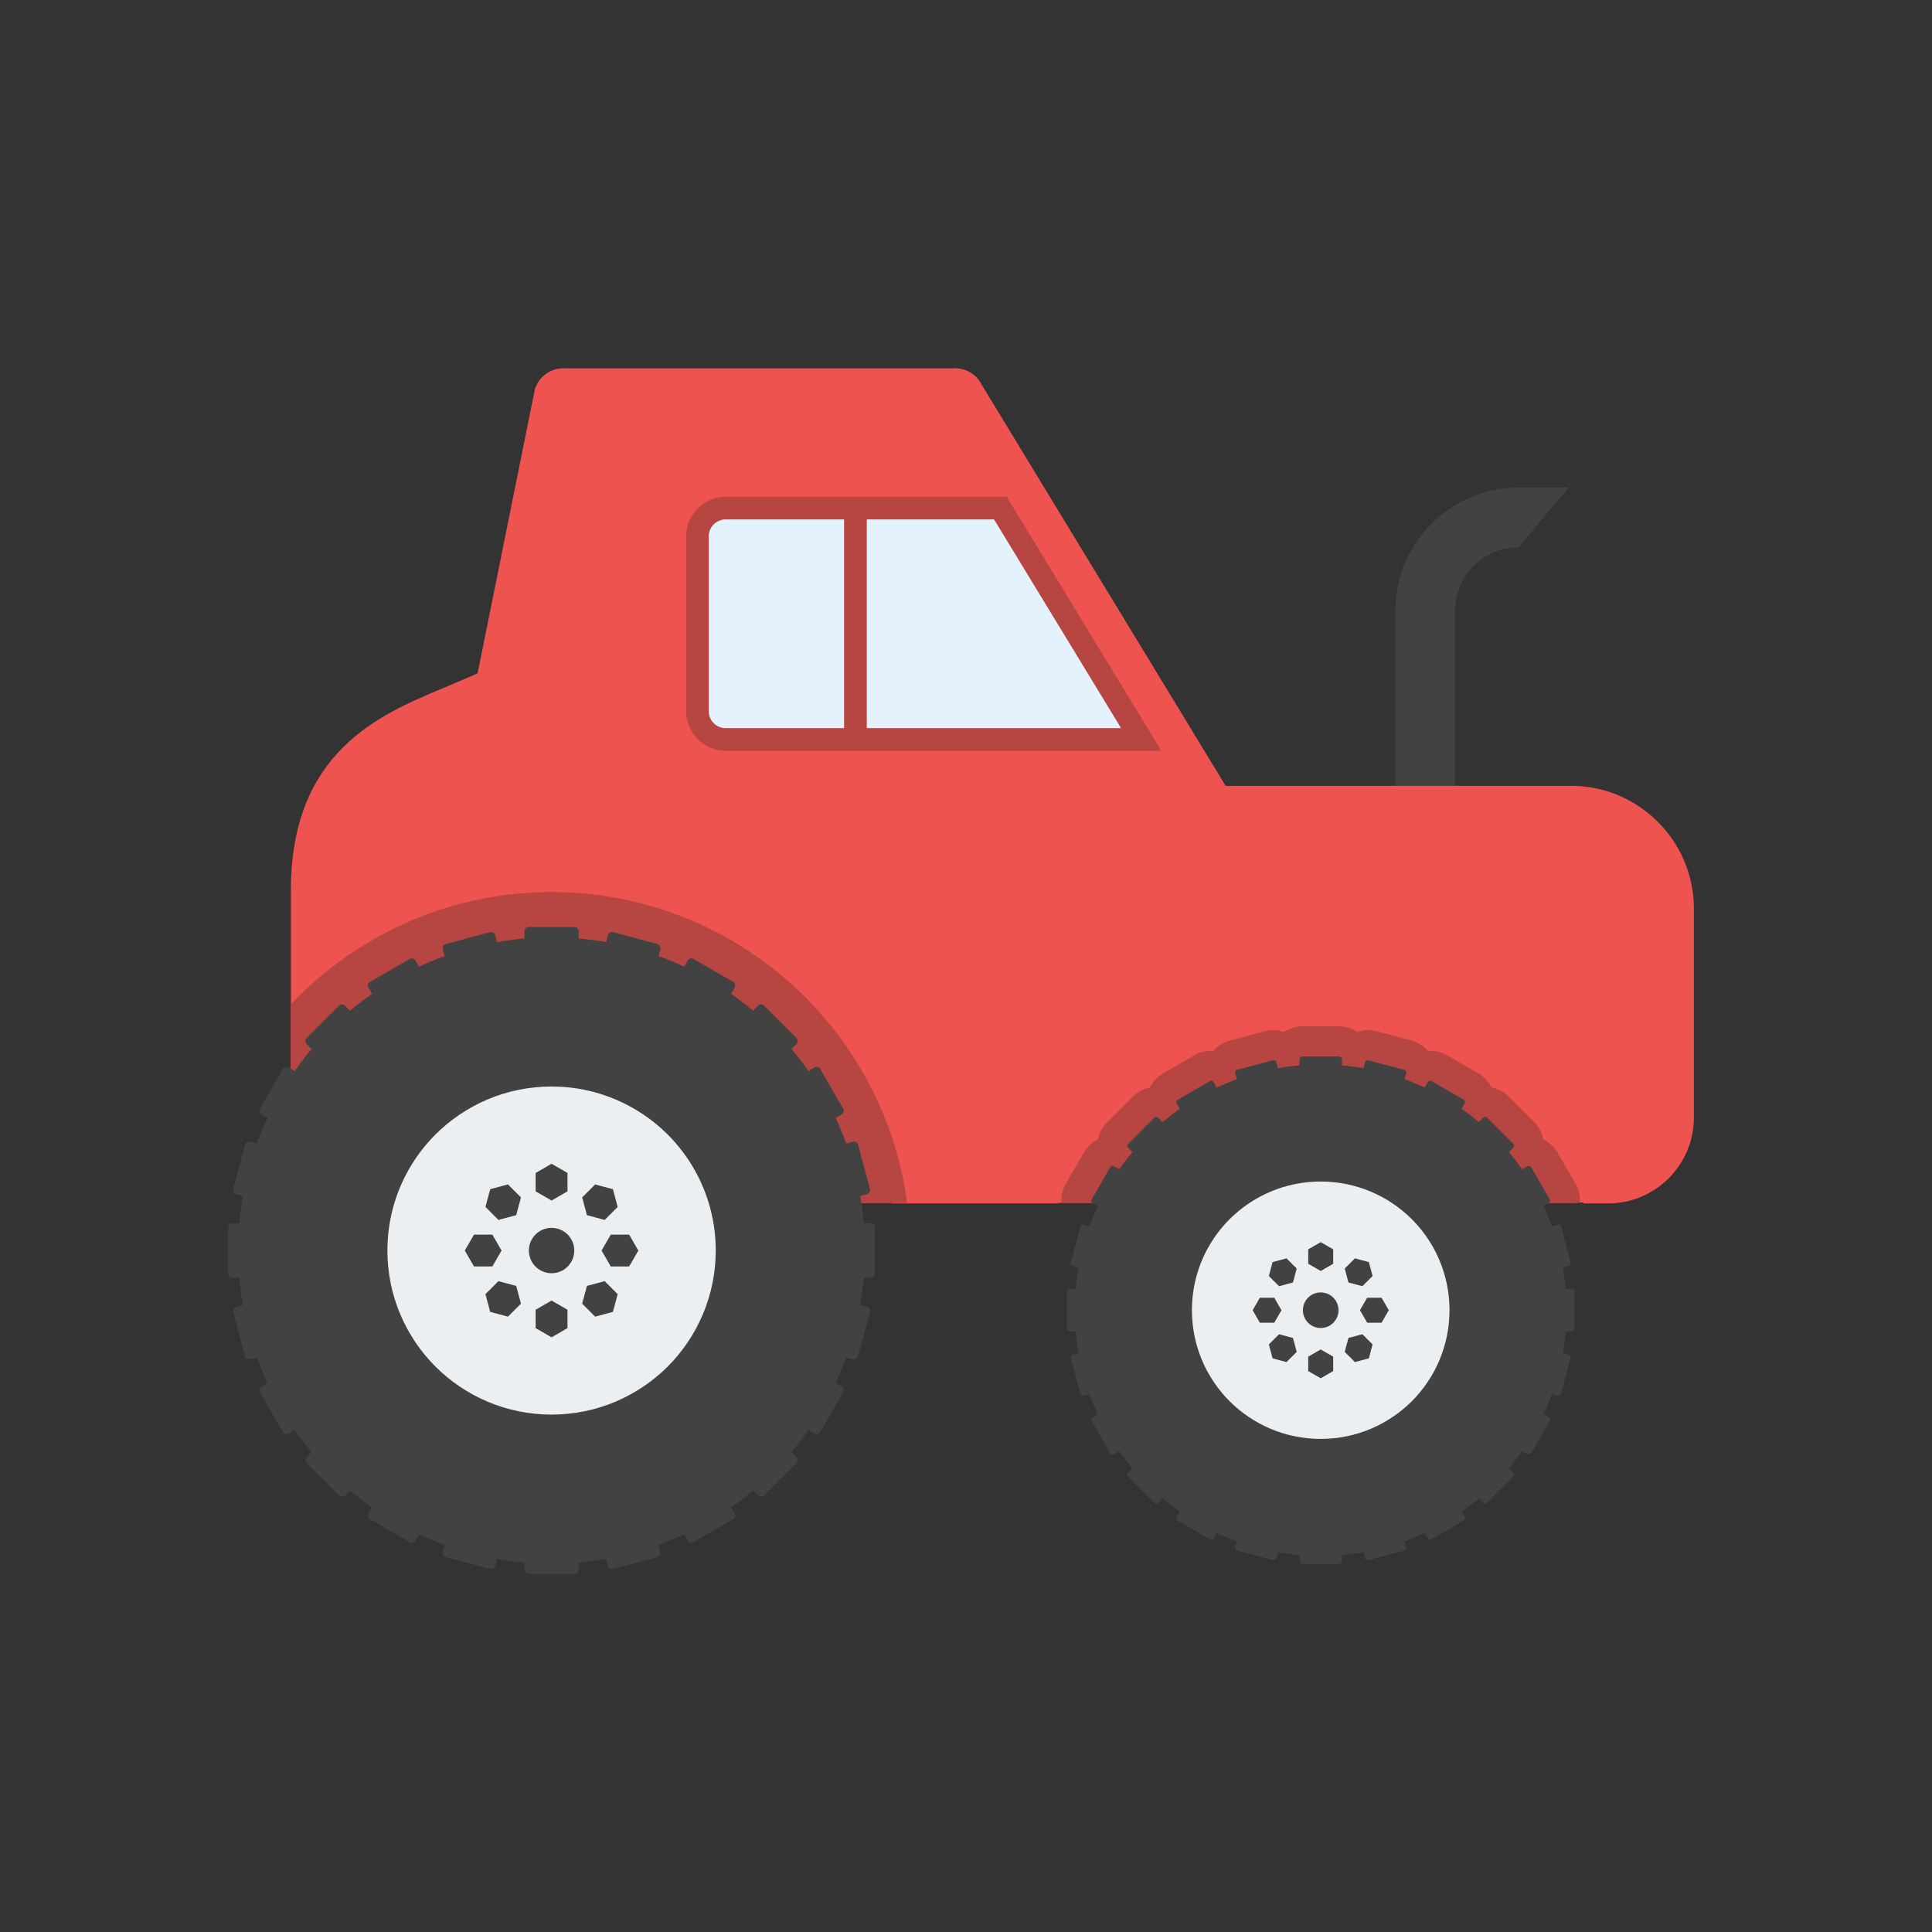 <?xml version="1.0" encoding="UTF-8"?>
<!DOCTYPE svg PUBLIC "-//W3C//DTD SVG 1.1//EN" "http://www.w3.org/Graphics/SVG/1.1/DTD/svg11.dtd">
<!-- Creator: CorelDRAW -->
<svg xmlns="http://www.w3.org/2000/svg" xml:space="preserve" width="2048px" height="2048px" style="shape-rendering:geometricPrecision; text-rendering:geometricPrecision; image-rendering:optimizeQuality; fill-rule:evenodd; clip-rule:evenodd"
viewBox="0 0 2048 2048"
 xmlns:xlink="http://www.w3.org/1999/xlink">
 <rect x="0" y="0" width="2048" height="2048" fill="#333333" stroke="none"/>
 <defs>
  <style type="text/css">
   <![CDATA[
    .fil5 {fill:none}
    .fil0 {fill:#424242}
    .fil2 {fill:#B74643}
    .fil4 {fill:#E3F2FD}
    .fil3 {fill:#ECEFF1}
    .fil1 {fill:#EF5350}
   ]]>
  </style>
 </defs>
 <g id="Layer_x0020_1">
  <path class="fil0" d="M1479.2 858.461l0 -211.236c0,-35.828 14.6,-68.505 38.308,-92.08 23.593,-23.574 56.291,-38.278 92.15,-38.278l53.256 0 -53.255 63.253c-18.455,0 -35.276,7.586 -47.421,19.724 -12.258,12.254 -19.734,28.941 -19.734,47.381l0 211.236 -63.304 0z"/>
  <path class="fil1" d="M1665.59 833.02l-0.576 0 -365.791 0 -258.346 -424.804c-5.021,-10.505 -15.883,-17.857 -28.495,-17.857l0.001 0.116 -412.394 0c-0.993,-0.087 -1.981,-0.128 -2.962,-0.122 -14.715,0.084 -27.835,10.457 -30.791,25.447l0.117 0 -58.863 291.995c-0.585,1.867 -0.937,3.733 -1.17,5.719l0.104 0.012c-0.259,0.52 -16.776,7.496 -37.709,16.325 -66.572,27.893 -160.356,67.338 -160.356,213.802l0 21.366 0 123.93 0 186.199 636.786 0 0.08 0.53 176.241 0 0.223 -0.53 543.903 0c4.221,0 8.394,-0.211 12.515,-0.609l0.455 1.14 26.047 0c25.108,0 47.77,-10.154 64.237,-26.608 16.468,-16.455 26.746,-39.213 26.746,-64.305l0 -39.617 0 -181.653 0 -0.476 -0.006 -0.469 -0.019 -1.491c-1.05,-70.052 -58.225,-127.128 -128.314,-128.019l-1.094 -0.014 -0.567 -0.007z"/>
  <path class="fil2" d="M1125.04 1275.15l540.548 0c3.131,0 6.235,-0.116 9.311,-0.339 0.423,-6.726 -1.057,-13.642 -4.669,-19.897l-19.088 -33.061c-3.647,-6.319 -8.966,-11.091 -15.078,-14.081 -1.306,-6.683 -4.545,-13.059 -9.715,-18.23l-26.995 -26.995c-5.17,-5.17 -11.548,-8.408 -18.23,-9.715 -2.991,-6.112 -7.762,-11.43 -14.081,-15.078l-33.061 -19.088c-6.333,-3.657 -13.342,-5.128 -20.146,-4.652 -4.472,-5.14 -10.452,-9.051 -17.48,-10.934l-36.876 -9.881c-7.024,-1.883 -14.152,-1.488 -20.591,0.724 -5.654,-3.813 -12.464,-6.039 -19.787,-6.039l-38.176 0c-7.324,0 -14.133,2.226 -19.787,6.039 -6.439,-2.212 -13.567,-2.607 -20.591,-0.724l-36.876 9.881c-7.029,1.884 -13.009,5.793 -17.48,10.934 -6.804,-0.476 -13.813,0.996 -20.146,4.652l-33.061 19.088c-6.319,3.647 -11.091,8.966 -14.081,15.078 -6.683,1.306 -13.061,4.545 -18.23,9.715l-26.995 26.995c-5.17,5.17 -8.408,11.548 -9.715,18.23 -6.112,2.991 -11.431,7.762 -15.078,14.081l-19.088 33.061c-3.657,6.333 -5.128,13.342 -4.652,20.146l-0.103 0.09z"/>
  <path class="fil2" d="M308.355 1064.51c2.417,-2.561 4.869,-5.087 7.354,-7.58 8.03,-8.054 16.492,-15.668 25.23,-22.947 68.649,-57.175 154.383,-88.376 243.748,-88.376 101.01,0 197.342,39.859 268.795,111.259 39.349,39.32 69.8,86.897 88.752,139.211 8.509,23.486 14.746,47.774 18.455,72.482 0.247,1.648 0.483,3.296 0.709,4.948l0.226 1.644 -653.267 0 0 -210.64z"/>
  <path class="fil0" d="M819.555 1090.82c-60.03,-59.983 -143.188,-97.213 -234.868,-97.213 -81.054,0 -155.335,29.059 -213.03,77.26 -7.592,6.304 -14.949,12.953 -21.957,19.954 -15.301,15.409 -29.199,32.212 -41.344,50.417 -35.273,52.749 -55.943,116.12 -55.943,184.395 0,91.612 37.255,174.709 97.287,234.805 60.147,59.992 143.188,97.217 234.986,97.217 91.681,0 174.839,-37.225 234.868,-97.217 60.147,-60.096 97.404,-143.192 97.404,-234.805 0,-16.925 -1.284,-33.613 -3.738,-49.95 -3.27,-21.826 -8.758,-42.946 -16.116,-63.254 -16.7,-46.101 -43.446,-87.528 -77.55,-121.608l0 0z"/>
  <rect class="fil0" x="555.936" y="982.728" width="57.501" height="23.75" rx="4.42" ry="4.42"/>
  <rect class="fil0" transform="matrix(0.966 0.259 -0.259 0.966 645.664 986.97)" width="57.501" height="23.75" rx="4.42" ry="4.42"/>
  <rect class="fil0" transform="matrix(0.866 0.5 -0.5 0.866 731.237 1014.29)" width="57.501" height="23.75" rx="4.42" ry="4.42"/>
  <rect class="fil0" transform="matrix(0.707 0.707 -0.707 0.707 806.822 1062.83)" width="57.501" height="23.75" rx="4.42" ry="4.42"/>
  <rect class="fil0" transform="matrix(0.5 0.866 -0.866 0.5 867.269 1129.28)" width="57.501" height="23.75" rx="4.42" ry="4.42"/>
  <rect class="fil0" transform="matrix(0.259 0.966 -0.966 0.259 908.459 1209.11)" width="57.501" height="23.75" rx="4.42" ry="4.42"/>
  <rect class="fil0" transform="matrix(2.63956E-014 1 -1 2.63956E-014 927.584 1296.88)" width="57.501" height="23.75" rx="4.42" ry="4.42"/>
  <rect class="fil0" transform="matrix(-0.259 0.966 -0.966 -0.259 923.341 1386.6)" width="57.501" height="23.75" rx="4.42" ry="4.42"/>
  <rect class="fil0" transform="matrix(-0.5 0.866 -0.866 -0.5 896.02 1472.18)" width="57.501" height="23.75" rx="4.42" ry="4.42"/>
  <rect class="fil0" transform="matrix(-0.707 0.707 -0.707 -0.707 847.481 1547.76)" width="57.501" height="23.75" rx="4.42" ry="4.42"/>
  <rect class="fil0" transform="matrix(-0.866 0.5 -0.5 -0.866 781.034 1608.21)" width="57.501" height="23.75" rx="4.42" ry="4.42"/>
  <rect class="fil0" transform="matrix(-0.966 0.259 -0.259 -0.966 701.206 1649.4)" width="57.501" height="23.75" rx="4.42" ry="4.42"/>
  <rect class="fil0" x="555.936" y="1644.77" width="57.501" height="23.75" rx="4.42" ry="4.42"/>
  <rect class="fil0" transform="matrix(-0.966 -0.259 0.259 -0.966 523.709 1664.28)" width="57.501" height="23.75" rx="4.42" ry="4.42"/>
  <rect class="fil0" transform="matrix(-0.866 -0.5 0.5 -0.866 438.136 1636.96)" width="57.501" height="23.75" rx="4.42" ry="4.42"/>
  <rect class="fil0" transform="matrix(-0.707 -0.707 0.707 -0.707 362.55 1588.42)" width="57.501" height="23.75" rx="4.42" ry="4.42"/>
  <rect class="fil0" transform="matrix(-0.5 -0.866 0.866 -0.5 302.103 1521.97)" width="57.501" height="23.75" rx="4.42" ry="4.42"/>
  <rect class="fil0" transform="matrix(-0.259 -0.966 0.966 -0.259 260.913 1442.14)" width="57.501" height="23.75" rx="4.42" ry="4.42"/>
  <rect class="fil0" transform="matrix(-7.91589E-014 -1 1 -7.91589E-014 241.788 1354.38)" width="57.501" height="23.75" rx="4.42" ry="4.42"/>
  <rect class="fil0" transform="matrix(0.259 -0.966 0.966 0.259 246.031 1264.65)" width="57.501" height="23.75" rx="4.42" ry="4.42"/>
  <rect class="fil0" transform="matrix(0.5 -0.866 0.866 0.5 273.353 1179.08)" width="57.501" height="23.75" rx="4.42" ry="4.42"/>
  <rect class="fil0" transform="matrix(0.707 -0.707 0.707 0.707 321.891 1103.49)" width="57.501" height="23.75" rx="4.42" ry="4.42"/>
  <rect class="fil0" transform="matrix(0.866 -0.5 0.5 0.866 388.339 1043.04)" width="57.501" height="23.75" rx="4.42" ry="4.42"/>
  <rect class="fil0" transform="matrix(0.966 -0.259 0.259 0.966 468.167 1001.85)" width="57.501" height="23.75" rx="4.42" ry="4.42"/>
  <path class="fil3" d="M584.686 1499.52c48,0 91.564,-19.492 123.097,-50.884 31.417,-31.508 50.921,-75.037 50.921,-123.004 0,-17.568 -2.603,-34.512 -7.44,-50.48 -8.402,-27.737 -23.543,-52.53 -43.481,-72.528 -31.533,-31.391 -75.097,-50.882 -123.097,-50.882 -48.118,0 -91.565,19.491 -123.1,50.882 -19.938,20 -35.079,44.791 -43.48,72.528 -4.838,15.969 -7.441,32.913 -7.441,50.48 0,47.967 19.505,91.495 50.921,123.004 31.535,31.392 74.982,50.884 123.1,50.884z"/>
  <g id="_375970960">
   <g>
    <polygon id="_375971848" class="fil0" points="584.685,1233.64 593.124,1238.51 601.563,1243.38 601.563,1253.13 601.563,1262.87 593.124,1267.74 584.685,1272.62 576.246,1267.74 567.807,1262.87 567.807,1253.13 567.807,1243.38 576.246,1238.51 "/>
    <polygon id="_375971272" class="fil0" points="584.685,1378.64 593.124,1383.51 601.563,1388.38 601.563,1398.13 601.563,1407.87 593.124,1412.74 584.685,1417.61 576.246,1412.74 567.807,1407.87 567.807,1398.13 567.807,1388.38 576.246,1383.51 "/>
   </g>
   <g>
    <polygon id="_375971128" class="fil0" points="676.673,1325.63 671.8,1334.07 666.928,1342.5 657.184,1342.5 647.439,1342.5 642.567,1334.07 637.694,1325.63 642.567,1317.19 647.439,1308.75 657.184,1308.75 666.928,1308.75 671.8,1317.19 "/>
    <polygon id="_375971488" class="fil0" points="531.676,1325.63 526.803,1334.07 521.931,1342.5 512.187,1342.5 502.443,1342.5 497.57,1334.07 492.697,1325.63 497.57,1317.19 502.443,1308.75 512.187,1308.75 521.931,1308.75 526.803,1317.19 "/>
   </g>
  </g>
  <g id="_375970288">
   <g>
    <polygon id="_375971392" class="fil0" points="649.73,1260.58 652.251,1269.99 654.774,1279.41 647.884,1286.3 640.993,1293.19 631.581,1290.66 622.169,1288.14 619.647,1278.73 617.124,1269.32 624.015,1262.43 630.905,1255.54 640.317,1258.06 "/>
    <polygon id="_375971344" class="fil0" points="547.202,1363.11 549.723,1372.52 552.246,1381.93 545.356,1388.83 538.465,1395.72 529.053,1393.19 519.641,1390.67 517.119,1381.26 514.596,1371.85 521.487,1364.96 528.377,1358.07 537.789,1360.59 "/>
   </g>
   <g>
    <polygon id="_375971296" class="fil0" points="649.73,1390.67 640.317,1393.19 630.905,1395.72 624.015,1388.83 617.124,1381.93 619.647,1372.52 622.169,1363.11 631.581,1360.59 640.993,1358.07 647.884,1364.96 654.774,1371.85 652.251,1381.26 "/>
    <polygon id="_375970072" class="fil0" points="547.202,1288.14 537.789,1290.66 528.377,1293.19 521.487,1286.3 514.596,1279.41 517.119,1269.99 519.641,1260.58 529.053,1258.06 538.465,1255.54 545.356,1262.43 552.246,1269.32 549.723,1278.73 "/>
   </g>
  </g>
  <circle class="fil0" cx="584.685" cy="1325.63" r="24.063"/>
  <g id="_375965944">
   <path id="_375970456" class="fil0" d="M1584.26 1204.67c-47.093,-47.056 -112.33,-76.263 -184.252,-76.263 -63.587,0 -121.859,22.797 -167.12,60.609 -5.956,4.945 -11.727,10.161 -17.225,15.653 -12.004,12.087 -22.906,25.27 -32.434,39.552 -27.671,41.382 -43.886,91.096 -43.886,144.657 0,71.869 29.226,137.058 76.32,184.201 47.185,47.063 112.33,76.266 184.345,76.266 71.922,0 137.159,-29.203 184.252,-76.266 47.184,-47.144 76.413,-112.332 76.413,-184.201 0,-13.278 -1.007,-26.369 -2.933,-39.185 -2.565,-17.122 -6.87,-33.691 -12.643,-49.622 -13.101,-36.167 -34.083,-68.666 -60.837,-95.401l0 0z"/>
   <rect id="_375970360" class="fil0" x="1377.46" y="1119.88" width="45.109" height="18.631" rx="3.468" ry="3.468"/>
   <rect id="_375970240" class="fil0" transform="matrix(0.758 0.203 -0.203 0.758 1447.85 1123.21)" width="57.501" height="23.75" rx="3.468" ry="3.468"/>
   <rect id="_375970168" class="fil0" transform="matrix(0.679 0.392 -0.392 0.679 1514.98 1144.64)" width="57.501" height="23.75" rx="3.468" ry="3.468"/>
   <rect id="_375969976" class="fil0" transform="matrix(0.555 0.555 -0.555 0.555 1574.28 1182.72)" width="57.501" height="23.75" rx="3.468" ry="3.468"/>
   <rect id="_375969424" class="fil0" transform="matrix(0.392 0.679 -0.679 0.392 1621.7 1234.85)" width="57.501" height="23.75" rx="3.468" ry="3.468"/>
   <rect id="_375969880" class="fil0" transform="matrix(0.203 0.758 -0.758 0.203 1654.01 1297.47)" width="57.501" height="23.75" rx="3.468" ry="3.468"/>
   <rect id="_375969856" class="fil0" transform="matrix(2.07071E-014 0.784 -0.784 2.07071E-014 1669.01 1366.33)" width="57.501" height="23.75" rx="3.468" ry="3.468"/>
   <rect id="_375969664" class="fil0" transform="matrix(-0.203 0.758 -0.758 -0.203 1665.68 1436.72)" width="57.501" height="23.75" rx="3.468" ry="3.468"/>
   <rect id="_375969496" class="fil0" transform="matrix(-0.392 0.679 -0.679 -0.392 1644.25 1503.85)" width="57.501" height="23.75" rx="3.468" ry="3.468"/>
   <rect id="_375969016" class="fil0" transform="matrix(-0.555 0.555 -0.555 -0.555 1606.17 1563.14)" width="57.501" height="23.75" rx="3.468" ry="3.468"/>
   <rect id="_375968992" class="fil0" transform="matrix(-0.679 0.392 -0.392 -0.679 1554.05 1610.56)" width="57.501" height="23.75" rx="3.468" ry="3.468"/>
   <rect id="_375968776" class="fil0" transform="matrix(-0.758 0.203 -0.203 -0.758 1491.42 1642.88)" width="57.501" height="23.75" rx="3.468" ry="3.468"/>
   <rect id="_375969232" class="fil0" x="1377.46" y="1639.25" width="45.109" height="18.631" rx="3.468" ry="3.468"/>
   <rect id="_375969160" class="fil0" transform="matrix(-0.758 -0.203 0.203 -0.758 1352.18 1654.55)" width="57.501" height="23.75" rx="3.468" ry="3.468"/>
   <rect id="_375969088" class="fil0" transform="matrix(-0.679 -0.392 0.392 -0.679 1285.05 1633.12)" width="57.501" height="23.75" rx="3.468" ry="3.468"/>
   <rect id="_375968680" class="fil0" transform="matrix(-0.555 -0.555 0.555 -0.555 1225.75 1595.04)" width="57.501" height="23.75" rx="3.468" ry="3.468"/>
   <rect id="_375968080" class="fil0" transform="matrix(-0.392 -0.679 0.679 -0.392 1178.33 1542.91)" width="57.501" height="23.75" rx="3.468" ry="3.468"/>
   <rect id="_375968416" class="fil0" transform="matrix(-0.203 -0.758 0.758 -0.203 1146.02 1480.29)" width="57.501" height="23.75" rx="3.468" ry="3.468"/>
   <rect id="_375967984" class="fil0" transform="matrix(-6.20995E-014 -0.784 0.784 -6.20995E-014 1131.01 1411.44)" width="57.501" height="23.75" rx="3.468" ry="3.468"/>
   <rect id="_375968344" class="fil0" transform="matrix(0.203 -0.758 0.758 0.203 1134.34 1341.04)" width="57.501" height="23.75" rx="3.468" ry="3.468"/>
   <rect id="_375968248" class="fil0" transform="matrix(0.392 -0.679 0.679 0.392 1155.77 1273.91)" width="57.501" height="23.75" rx="3.468" ry="3.468"/>
   <rect id="_375967816" class="fil0" transform="matrix(0.555 -0.555 0.555 0.555 1193.85 1214.62)" width="57.501" height="23.75" rx="3.468" ry="3.468"/>
   <rect id="_375967168" class="fil0" transform="matrix(0.679 -0.392 0.392 0.679 1245.98 1167.2)" width="57.501" height="23.75" rx="3.468" ry="3.468"/>
   <rect id="_375967312" class="fil0" transform="matrix(0.758 -0.203 0.203 0.758 1308.6 1134.88)" width="57.501" height="23.75" rx="3.468" ry="3.468"/>
   <path id="_375967264" class="fil3" d="M1400.01 1525.3c37.656,0 71.831,-15.291 96.568,-39.918 24.647,-24.718 39.947,-58.866 39.947,-96.495 0,-13.782 -2.042,-27.074 -5.836,-39.602 -6.592,-21.759 -18.47,-41.209 -34.111,-56.897 -24.737,-24.626 -58.912,-39.917 -96.568,-39.917 -37.748,0 -71.832,15.291 -96.572,39.917 -15.641,15.69 -27.518,35.138 -34.109,56.897 -3.795,12.528 -5.837,25.82 -5.837,39.602 0,37.629 15.301,71.777 39.946,96.495 24.739,24.627 58.824,39.918 96.572,39.918z"/>
   <g>
    <g>
     <polygon id="_375967120" class="fil0" points="1400.01,1316.72 1406.63,1320.54 1413.25,1324.36 1413.25,1332.01 1413.25,1339.65 1406.63,1343.47 1400.01,1347.3 1393.39,1343.47 1386.77,1339.65 1386.77,1332.01 1386.77,1324.36 1393.39,1320.54 "/>
     <polygon id="_375967576" class="fil0" points="1400.01,1430.47 1406.63,1434.29 1413.25,1438.11 1413.25,1445.76 1413.25,1453.4 1406.63,1457.22 1400.01,1461.04 1393.39,1457.22 1386.77,1453.4 1386.77,1445.76 1386.77,1438.11 1393.39,1434.29 "/>
    </g>
    <g>
     <polygon id="_375967528" class="fil0" points="1472.17,1388.88 1468.35,1395.5 1464.53,1402.12 1456.89,1402.12 1449.24,1402.12 1445.42,1395.5 1441.6,1388.88 1445.42,1382.26 1449.24,1375.64 1456.89,1375.64 1464.53,1375.64 1468.35,1382.26 "/>
     <polygon id="_375966640" class="fil0" points="1358.43,1388.88 1354.6,1395.5 1350.78,1402.12 1343.14,1402.12 1335.49,1402.12 1331.67,1395.5 1327.85,1388.88 1331.67,1382.26 1335.49,1375.64 1343.14,1375.64 1350.78,1375.64 1354.6,1382.26 "/>
    </g>
   </g>
   <g>
    <g>
     <polygon id="_375966928" class="fil0" points="1451.04,1337.85 1453.02,1345.24 1455,1352.62 1449.59,1358.03 1444.18,1363.43 1436.8,1361.45 1429.42,1359.48 1427.44,1352.09 1425.46,1344.71 1430.87,1339.3 1436.27,1333.9 1443.65,1335.88 "/>
     <polygon id="_375966352" class="fil0" points="1370.61,1418.29 1372.58,1425.67 1374.56,1433.06 1369.16,1438.46 1363.75,1443.87 1356.37,1441.89 1348.98,1439.91 1347.01,1432.52 1345.03,1425.14 1350.43,1419.74 1355.84,1414.33 1363.22,1416.31 "/>
    </g>
    <g>
     <polygon id="_375966952" class="fil0" points="1451.04,1439.91 1443.65,1441.89 1436.27,1443.87 1430.87,1438.46 1425.46,1433.06 1427.44,1425.67 1429.42,1418.29 1436.8,1416.31 1444.18,1414.33 1449.59,1419.74 1455,1425.14 1453.02,1432.52 "/>
     <polygon id="_375966784" class="fil0" points="1370.61,1359.48 1363.22,1361.45 1355.84,1363.43 1350.43,1358.03 1345.03,1352.62 1347.01,1345.24 1348.98,1337.85 1356.37,1335.88 1363.75,1333.9 1369.16,1339.3 1374.56,1344.71 1372.58,1352.09 "/>
    </g>
   </g>
   <circle id="_375965680" class="fil0" cx="1400.01" cy="1388.88" r="18.877"/>
  </g>
  <path class="fil2" d="M769.217 795.865c-11.073,0 -21.543,-4.391 -29.42,-12.119 -7.928,-7.778 -12.45,-18.508 -12.45,-29.619l0 -185.793c0,-11.172 4.482,-21.803 12.452,-29.621 7.877,-7.726 18.346,-12.117 29.418,-12.117l144.226 0 5.328 0 148.438 0 163.875 269.269 -312.312 0 -5.328 0 -144.226 0z"/>
  <path class="fil4" d="M769.217 771.866l125.555 0 0 -221.271 -125.555 0c-4.904,0 -9.341,1.984 -12.613,5.251 -3.27,3.151 -5.258,7.586 -5.258,12.488l0 185.793c0,4.785 1.988,9.335 5.258,12.488 3.272,3.267 7.709,5.251 12.613,5.251z"/>
  <polygon class="fil4" points="918.848,771.866 1188.38,771.866 1053.72,550.595 918.848,550.595 "/>
 </g>
 <rect class="fil5" width="2048" height="2048"/>
</svg>
